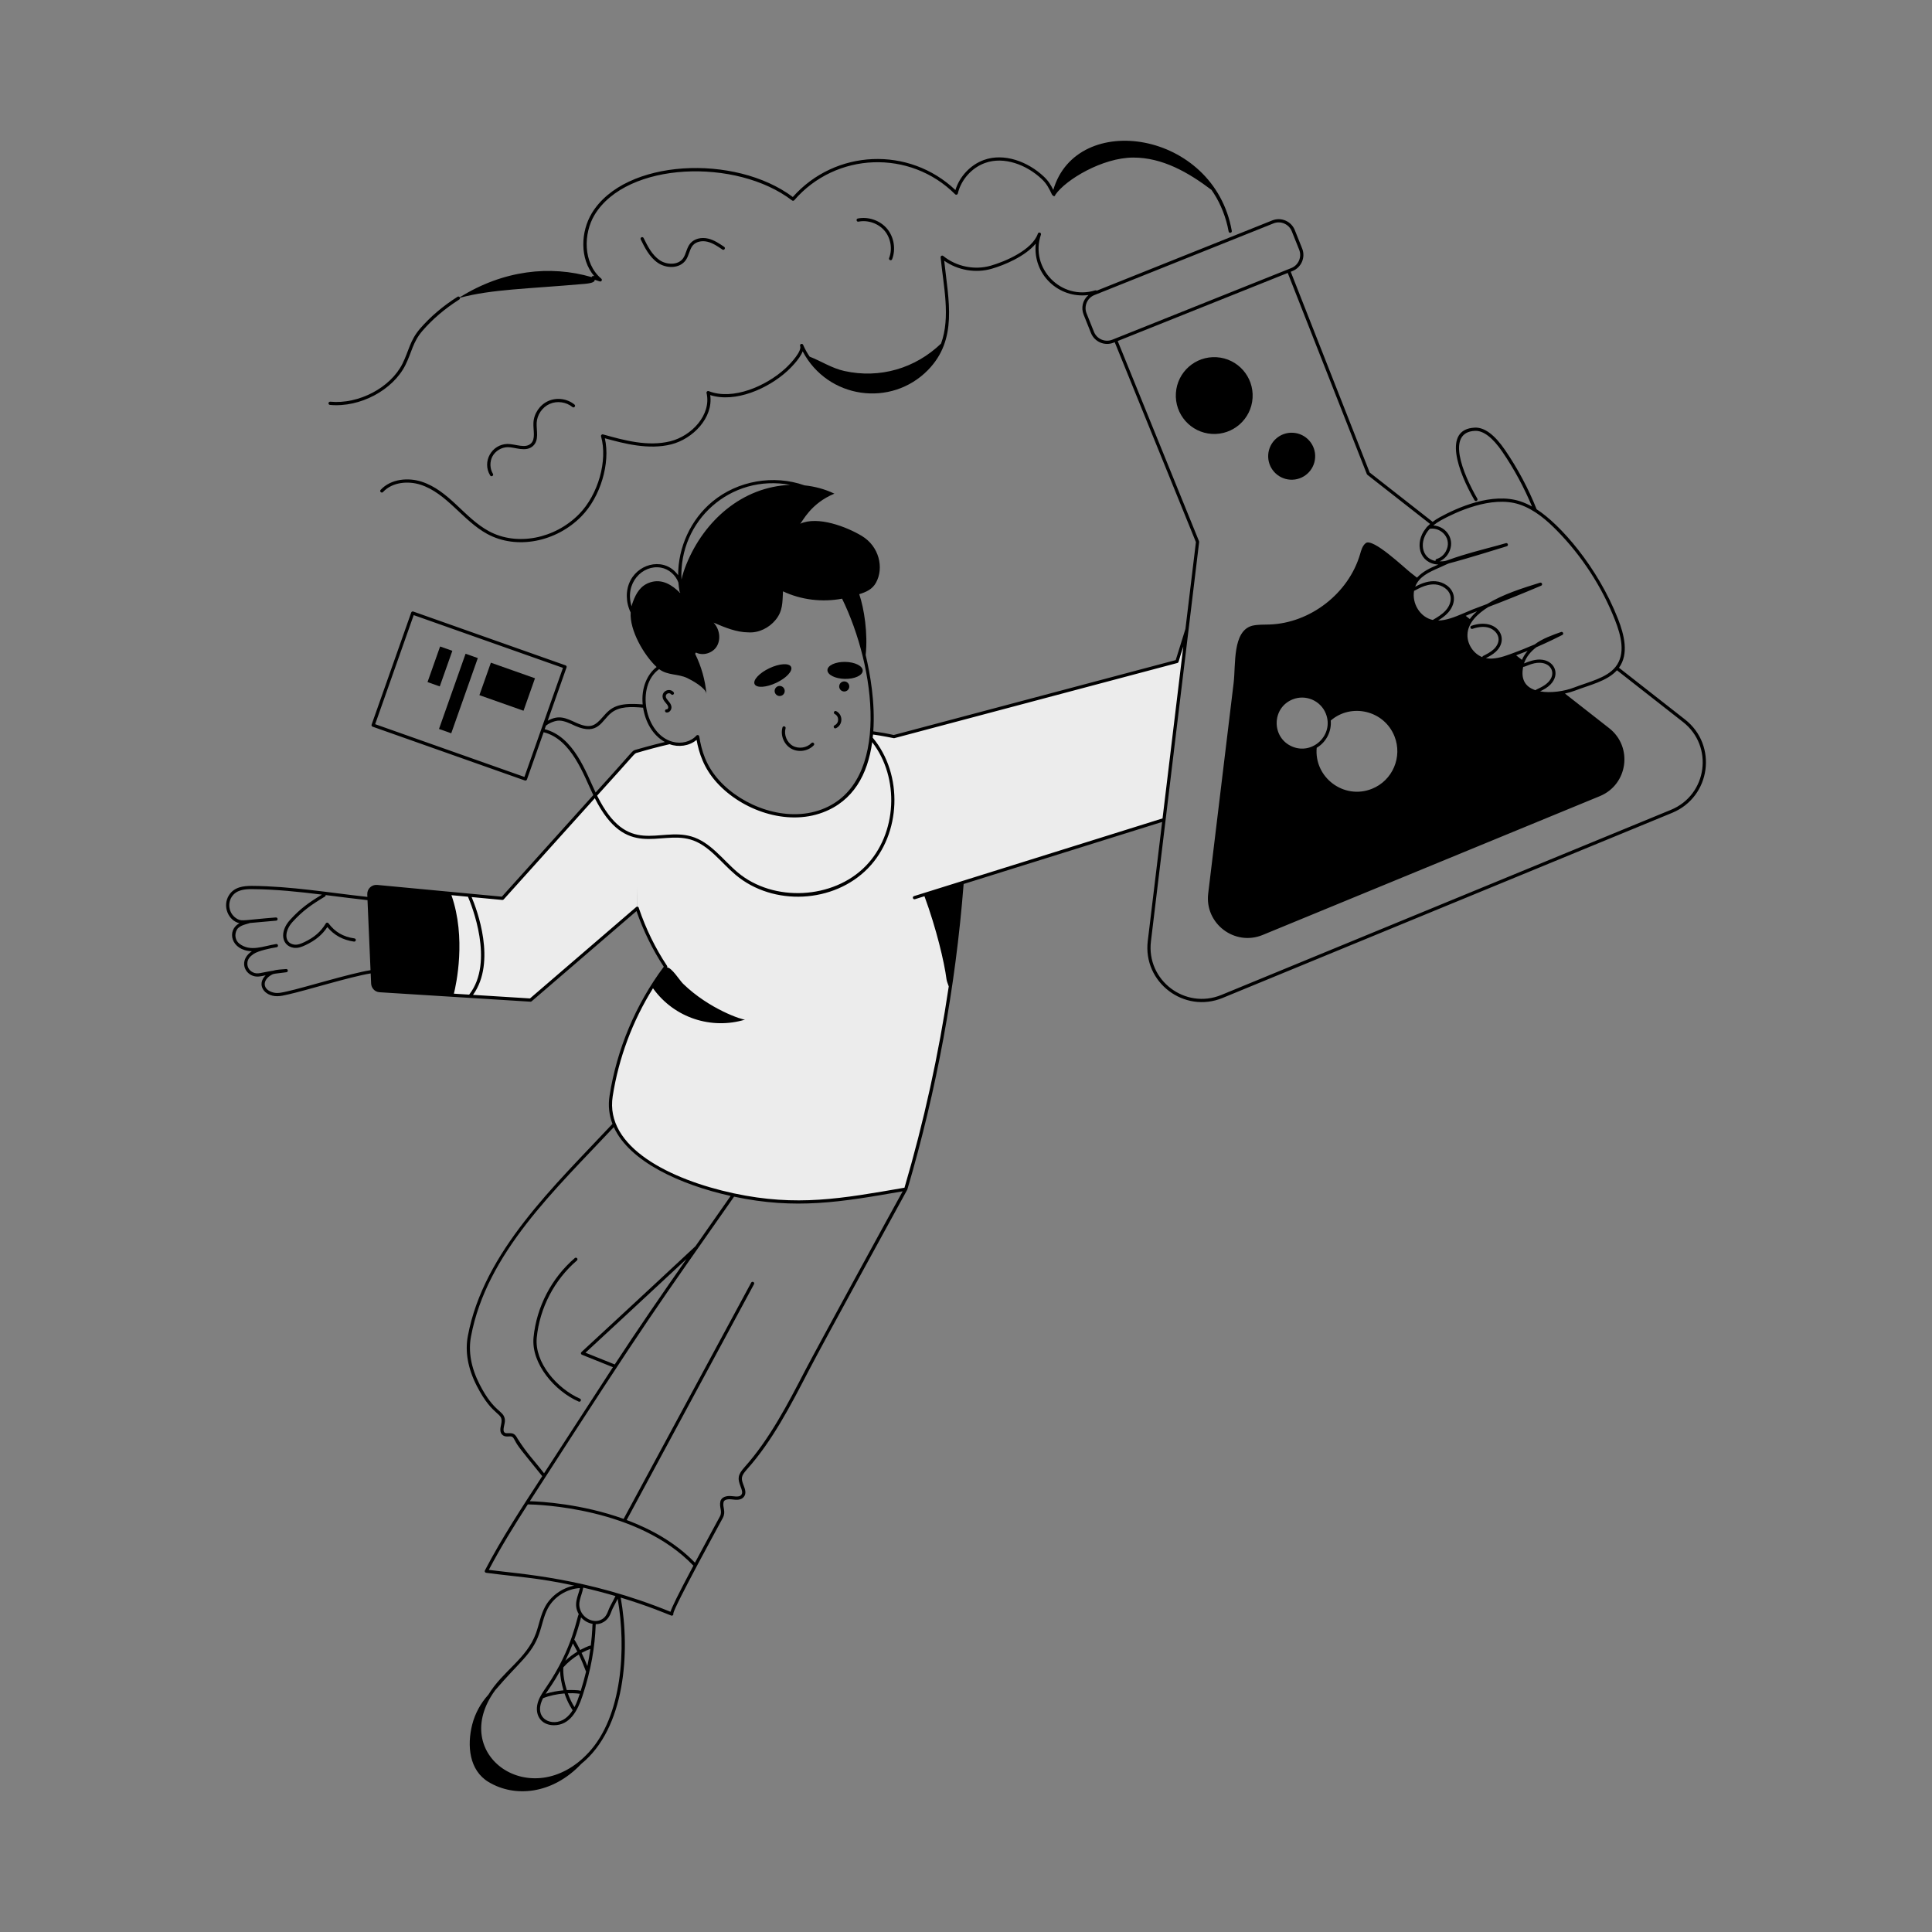 <svg xmlns="http://www.w3.org/2000/svg" enable-background="new 0 0 600 600" viewBox="0 0 600 600"><rect x="0" y="0" width="600" height="600" fill="#808080" stroke="none"/><path fill="#ececec" d="M197.889,282.085c2.16,6.4,5.12,12.53,8.86,18.16
			c-8.81,11.72-14.69,25.63-16.96,40.12
			c-2.84,18.15,23.27,28.1,41.33,31.39
			c18.07,3.29,32.09,0.71,50.17-2.46
			c10.54-35.72,16.73-72.72,18.4-109.92
			c0.29-6.47,0.35-13.34-2.91-18.95
			c-4.95-8.518-16.36-11.701-26.1-12.87
			c-0.85,10.69-4.91,20.39-15.33,24.29
			c-11.361,4.276-25.014-1.019-32.37-9.15
			c-3.95-4.37-5.47-8.84-6.32-13.91h-0.02
			c-2.125,2.37-5.844,2.932-8.65,1.81c-4.116,0.949-7.339,1.836-10.99,2.91
			C196.915,233.714,196.943,231.64,197.889,282.085z"/><path fill="#ececec" d="M197.625,233.305c-1.018,0.369,2.147-2.879-41.575,45.69
		l-38.959-3.673c-1.402-0.132-2.598,1.004-2.538,2.412l1.194,27.702
		c0.051,1.186,0.989,2.143,2.175,2.217l46.846,2.933l33.136-28.513"/><polygon fill="#ececec" points="368.639 195.405 361.499 254.545 283.999 278.775 277.529 228.785 365.519 205.415"/><path d="M523.297,223.441l-20.507-16.064c3.138-4.334,1.612-10.281-0.306-15.175
			c-6.411-16.341-18.034-29.4-25.266-34.036
			c-2.569-6.444-5.87-12.638-9.817-18.414c-3.25-4.747-6.419-7.092-9.396-6.947
			c-10.076,0.466-5.172,13.778-0.08,22.551c0.331,0.574,1.197,0.071,0.865-0.502
			c-4.526-7.798-9.739-20.633-0.739-21.051c2.604-0.117,5.483,2.072,8.524,6.514
			c3.652,5.345,6.739,11.055,9.204,16.988c-1.156-0.639-2.377-1.193-3.666-1.616
			c-8.708-2.851-19.43,1.9-25.047,4.988c-0.789,0.436-1.497,0.902-2.14,1.391
			l-19.562-15.324l-24.518-62.35l0.553-0.221c2.755-1.104,4.1-4.243,2.998-6.999
			l-2.291-5.723c-1.103-2.755-4.241-4.099-7-2.998l-54.512,21.821
			c-0.125-0.105-0.294-0.154-0.463-0.101c-10.511,3.271-20.404-6.867-16.866-17.29
			c0.213-0.629-0.735-0.945-0.947-0.323c-1.731,5.048-10.026,8.635-14.654,9.959
			c-5.028,1.438-10.673,0.28-14.732-3.023c-0.346-0.283-0.856-0.002-0.813,0.436
			c0.859,8.854,3.139,18.528,0.13,26.771
			c-7.999,7.676-18.97,10.96-30.013,8.52
			c-3.946-0.866-7.242-3.092-10.797-4.458c-0.744-1.106-1.385-2.184-2.019-3.666
			c-0.257-0.596-1.156-0.23-0.927,0.375c0.56,1.474-2.521,5.044-4.594,6.95
			c-5.9,5.44-16.274,10.013-23.804,7.045c-0.372-0.148-0.761,0.184-0.671,0.577
			c1.568,6.785-4.657,13.345-11.224,14.989
			c-7.018,1.757-14.407-0.305-20.926-2.122c-0.37-0.108-0.722,0.241-0.615,0.617
			c2.117,7.48-0.879,18.081-6.822,24.134c-7.602,7.743-19.381,9.973-28.01,5.304
			c-7.685-4.161-12.328-12.635-20.973-15.402
			c-3.941-1.259-9.376-0.956-12.642,2.563c-0.449,0.484,0.282,1.164,0.733,0.68
			c2.966-3.198,7.966-3.456,11.604-2.29c8.221,2.63,13.157,11.19,20.802,15.328
			c9.11,4.931,21.381,2.482,29.2-5.481c5.949-6.061,9.049-16.53,7.287-24.257
			c6.161,1.711,13.647,3.637,20.605,1.897c6.738-1.688,13.125-8.281,12.119-15.309
			c7.806,2.511,18.059-2.044,24.014-7.538c0.466-0.428,3.727-3.486,4.7-6.039
			c7.833,14.825,27.528,17.453,38.927,5.784
			c9.262-9.499,6.377-21.459,5.028-33.929c4.215,2.963,9.745,3.929,14.708,2.505
			c3.945-1.128,10.462-3.871,13.714-7.816
			c-0.942,9.592,7.069,17.115,16.371,15.971c-1.845,1.581-2.328,4.007-1.503,6.069
			l2.291,5.723c1.098,2.744,4.231,4.106,7,2.998l0.372-0.149l25.214,62.078
			l-3.256,26.967l-3.018,9.682l-87.569,23.258
			c-2.058-0.465-4.392-0.878-6.35-1.137c0.622-8.895-0.977-17.897-2.367-23.699
			c0.717-6.672-0.459-14.382-1.998-18.894c2.125-0.653,4.084-1.501,5.226-3.611
			c2.487-4.592,0.974-11.218-4.405-14.467c-4.722-2.852-13.686-6.294-19.155-3.799
			c0.699-0.642,3.256-6.327,10.616-9.342c-2.922-1.407-6.07-2.243-9.282-2.578
			c-9.591-3.389-20.725-1.459-28.58,5.029
			c-6.756,5.582-10.668,14.185-10.664,22.883
			c-3.92-5.51-11.819-4.025-14.78,1.569c-1.574,2.974-1.526,6.789,0.038,9.991
			c-0.349,5.566,4.101,13.237,8.058,16.94c-2.861,2.195-4.834,6.406-4.326,11.62
			c-7.918-0.676-9.855,0.96-12.365,3.87c-2.448,2.834-3.917,3.754-8.167,1.881
			c-3.522-1.622-5.5-2.558-8.961-0.697l5.847-16.547
			c0.092-0.261-0.044-0.547-0.305-0.639l-47.295-16.714
			c-0.264-0.091-0.547,0.048-0.638,0.305l-12.302,34.812
			c-0.092,0.261,0.044,0.547,0.305,0.639l47.295,16.714
			c0.27,0.093,0.549-0.053,0.638-0.305l5.188-14.68
			c8.696,2.146,12.496,13.484,15.419,19.521l-28.398,31.546l-38.709-3.649
			c-1.721-0.155-3.158,1.234-3.084,2.932l0.034,0.787
			c-11.831-1.293-23.779-3.333-35.835-3.417c-2.606-0.007-5.489,0.308-7.125,2.859
			c-2.21,3.447-0.168,7.992,3.248,8.738c-4.107,2.128-2.707,8.49,3.833,8.698
			c-0.004,0.003-0.009,0.005-0.013,0.008c-3.506,2.363-2.808,6.077-0.125,7.425
			c1.453,0.733,2.851,0.382,4.42,0.036c-2.916,2.89-0.481,6.493,3.583,6.493
			c1.097,0,2.2-0.274,3.41-0.546c5.263-1.147,19.409-5.547,25.628-6.531
			l0.136,3.151c0.054,1.248,1.006,2.592,2.643,2.695l46.846,2.933
			c0.01,0.001,0.021,0.001,0.031,0.001c0.119,0,0.235-0.043,0.326-0.121
			l32.568-28.025c2.145,6.171,4.989,11.985,8.476,17.289
			c-8.753,11.74-14.575,25.585-16.843,40.061c-0.49,3.134-0.125,6.045,0.906,8.741
			c-17.886,19.125-40.012,39.653-44.913,65.865
			c-0.915,4.881,0.009,10.079,2.746,15.449c5.283,10.339,8.496,7.921,7.584,12.053
			c-0.252,1.144-0.567,2.567,0.588,3.372c0.979,0.673,2.088,0.091,2.796,0.418
			c0.276,0.133,0.457,0.331,0.943,1.25c0.923,1.775,1.625,2.578,8.448,10.994
			c-6.314,9.727-12.656,19.365-17.808,29.286c-0.16,0.307,0.034,0.681,0.379,0.727
			c10.226,1.348,15.599,1.46,27.372,3.972c-3.789,0.745-7.268,3.214-9.088,6.615
			c-1.383,2.584-1.832,5.482-2.8,8.168
			c-2.854,7.934-10.353,11.771-14.772,19.087
			c-2.398,2.64-4.164,5.854-5.037,9.312c-1.63,6.47-0.98,14.18,5.1,17.83
			c8.08,4.857,19.771,3.885,28.792-5.664
			c13.592-11.01,15.277-34.72,12.227-51.621c8.777,2.664,13.705,4.826,15.675,5.578
			c0.404,0.162,0.805-0.234,0.655-0.638c0.428-2.406,14.352-27.722,15.373-29.662
			c1.072-2.023-0.128-3.255,0.237-4.919c0.193-0.907,1.687-0.97,2.449-0.869
			c1.407,0.179,2.907,0.364,3.828-0.737c0.911-1.103,0.401-2.438-0.05-3.617
			c-0.806-2.111-0.895-2.804,1.097-5.028c7.792-8.719,13.488-19.706,18.996-30.332
			c5.04-9.721,30.66-56.259,30.731-56.447c0.005-0.012,0.017-0.02,0.021-0.032
			c9.102-30.86,14.985-62.79,17.491-94.908l61.646-19.273l-4.463,36.97
			c-1.556,12.847,11.285,22.608,23.257,17.683l139.599-57.48
			C531.296,247.494,533.52,231.446,523.297,223.441z M447.55,161.554
			c4.408-2.424,15.593-7.753,24.253-4.913c4.843,1.586,8.764,5.139,11.64,8.057
			c7.794,7.901,14.057,17.539,18.111,27.87
			c1.881,4.801,3.398,10.534,0.144,14.568c-0.004,0.004-0.009,0.006-0.012,0.011
			c-0.003,0.004-0.003,0.009-0.006,0.013c-2.796,3.44-8.232,4.578-12.929,6.39
			c-2.95,1.132-7.172,1.757-10.467,1.164c1.125-0.544,2.293-1.186,3.218-2.129
			c3.225-3.287,1.193-7.631-3.22-7.756c-1.774-0.036-3.467,0.589-4.984,1.202
			c0.681-2.048,2.115-3.749,3.844-5.039c3.861-1.679,6.817-3.17,8.055-3.801
			c0.554-0.282,0.188-1.126-0.394-0.917c-2.535,0.895-5.943,2.1-8.173,3.85
			c-2.134,0.925-4.794,2.003-7.732,3.072c-2.327,0.845-4.986,1.673-7.46,1.206
			c1.086-0.556,2.182-1.154,3.11-2.021c4.469-4.162,0.326-10.729-7.567-8.039
			c-0.62,0.213-0.312,1.155,0.323,0.947c1.973-0.673,3.698-0.781,5.127-0.323
			c1.449,0.463,2.934,1.826,2.968,3.533c0.021,1.074-0.537,2.223-1.533,3.151
			c-0.939,0.877-2.129,1.481-3.279,2.066c-0.146,0.074-0.232,0.212-0.258,0.362
			c-2.675-1.041-4.662-3.944-4.6-6.914c0.068-3.775,3.27-6.658,6.488-8.661
			c5.265-2.001,10.625-4.162,16.388-6.607c0.573-0.241,0.269-1.12-0.346-0.937
			c-5.347,1.669-11.433,3.545-16.435,6.623c-7.139,2.731-2.309,0.781-7.273,2.864
			c-2.857,1.23-5.503,2.25-7.931,2.261c1.097-0.679,2.211-1.458,3.114-2.467
			c1.403-1.567,2.046-3.521,1.722-5.226c-0.514-2.704-3.208-4.311-5.603-4.499
			c-1.938-0.157-4.029,0.409-6.359,1.698c1.179-3.164,4.384-4.566,7.445-5.905
			c6.289-2.753-3.196,0.846,21.008-6.666c0.62-0.192,0.352-1.137-0.291-0.957
			c-1.698,0.505-3.646,1.02-5.709,1.563c-14.364,3.793-11.655,4.095-14.89,4.082
			c1.16-0.495,2.17-1.416,2.829-2.608c2.196-3.977-0.581-8.232-4.749-8.547
			C445.836,162.6,446.636,162.058,447.55,161.554z M456.465,192.247
			c-0.422-0.331-0.845-0.661-1.268-0.992c1.075-0.451,1.313-0.612,3.524-1.432
			C457.809,190.615,457.055,191.424,456.465,192.247z M444.958,192.537
			c-3.984-0.865-6.499-5.163-5.802-9.059c0.401-0.012,3.29-2.227,6.618-1.967
			c1.967,0.155,4.283,1.502,4.699,3.69c0.267,1.4-0.288,3.034-1.484,4.37
			C447.868,190.826,446.328,191.735,444.958,192.537z M476.862,214.359
			c-3.438-1.122-4.548-3.666-3.83-7.255c0.475,0.12,2.821-1.383,5.22-1.275
			c3.536,0.098,5.155,3.384,2.535,6.055
			C479.308,213.39,477.098,214.025,476.862,214.359z M472.655,204.929
			c-0.6-0.472-1.198-0.939-1.798-1.406c1.187-0.442,2.382-0.903,3.576-1.39
			C473.672,203.005,473.075,203.948,472.655,204.929z M444.018,164.227
			c3.634-0.576,7.114,3.167,4.992,7.012c-0.645,1.168-1.682,2.026-2.845,2.353
			c-0.266,0.075-0.421,0.351-0.346,0.616c0.002,0.006,0.008,0.009,0.01,0.015
			C441.349,173.41,440.549,167.957,444.018,164.227z M345.44,105.497
			c-2.246,0.896-4.802-0.197-5.7-2.441l-2.291-5.723
			c-0.901-2.25,0.19-4.799,2.441-5.7l55.587-22.251
			c2.254-0.901,4.805,0.206,5.7,2.441l2.291,5.723
			c0.898,2.244-0.197,4.802-2.441,5.7
			C399.58,83.824,350.683,103.398,345.44,105.497z M197.762,233.79l0.009,0.015
			c3.319-0.987,6.743-1.892,10.181-2.688c2.704,1.012,6.095,0.59,8.375-1.334
			c0.757,4.063,2.19,8.723,6.281,13.249c7.766,8.584,21.629,13.527,32.916,9.282
			c9.446-3.537,13.954-11.758,15.341-21.831c8.58,11.069,7.769,28.403-2.004,38.454
			c-10.08,10.371-28.645,11.315-39.73,2.025
			c-4.616-3.877-8.481-9.489-14.463-11.207
			c-10.175-2.913-19.736,6.453-29.225-12.663
			C197.693,233.626,196.816,234.15,197.762,233.79z M245.44,150.582
			c-14.945,0.569-26.786,11.131-32.286,24.669
			c-0.622,1.531-1.16,3.114-1.512,4.727
			C210.75,161.685,226.934,147.093,245.44,150.582z M201.95,180.851
			c-2.988,0.961-4.374,3.313-5.391,6.067c-0.172,0.465-0.302,0.92-0.411,1.372
			c-2.255-7.158,3.359-13.006,9.095-12.007c2.524,0.443,4.627,2.354,5.444,4.653
			c0.073,0.903,0.188,1.804,0.349,2.699c0.023,0.126,0.093,0.24,0.189,0.316
			c0.001,0.073-0.003,0.145-0,0.218
			C208.767,181.679,205.632,179.667,201.95,180.851z M204.698,207.81
			c2.618,1.977,5.814,1.398,8.688,2.743c1.465,0.686,5.837,3.078,6.007,4.955
			c-0.391-4.327-1.598-8.574-3.518-12.471c0.085-0.131,0.168-0.264,0.254-0.394
			c2.12,1.095,5.088,0.25,6.405-1.805c1.458-2.275,0.934-5.501-0.915-7.473
			c3.473,1.491,7.065,3.007,10.845,3.024c3.215,0.201,6.368-1.419,8.368-3.833
			c2.295-2.771,2.147-5.408,2.336-8.913c5.669,2.681,12.192,3.435,18.348,2.282
			c10.251,20.874,15.484,57.283-6.344,65.451
			c-10.979,4.131-24.452-0.87-31.823-9.017
			c-4.217-4.666-5.471-9.321-6.198-13.658c-0.001-0.005-0.005-0.007-0.006-0.012
			c-0.068-0.422-0.597-0.556-0.879-0.239c-1.704,1.9-4.67,2.669-7.389,1.91
			C200.256,228.078,197.335,213.062,204.698,207.81z M162.863,241.281l-46.352-16.381
			l11.968-33.869l46.352,16.381L162.863,241.281z M169.16,226.461l0.388-1.098
			c1.192-0.961,3.051-1.6,4.106-1.569c1.664,0.019,3.337,0.874,4.994,1.638
			c7.146,3.143,8.164-1.671,11.222-4.076c2.56-2.025,6.122-1.904,9.851-1.575
			c0.683,4.349,2.926,8.544,6.767,10.658c-4.236,1.014-8.929,2.36-9.031,2.396
			c-1.41,0.499,0.483-0.963-12.486,13.287
			C181.971,239.848,178.196,228.763,169.16,226.461z M140.96,308.594
			c0.698-2.811,3.894-17.329-0.765-30.592l5.136,0.484
			c1.027,2.37,8.344,20.254,0.375,30.404L140.96,308.594z M89.271,307.859
			c-1.436,0.323-2.886,0.712-4.202,0.418c-3.6-0.8-3.804-3.918-0.587-5.619
			c0.482-0.256,0.699-0.258,4.468-0.721c0.668-0.083,0.519-1.088-0.123-0.992
			c-1.499,0.131-2.88,0.16-4.046,0.523c-3.748,0.556-4.774,1.237-6.262,0.491
			c-1.236-0.622-1.845-1.767-1.67-3.14c0.12-0.941,0.743-1.78,1.904-2.562
			c1.516-1.022,5.44-1.818,7.158-2.09c0.657-0.106,0.492-1.093-0.156-0.988
			c-4.099,0.651-7.966,2.507-11.407-0.104c-1.292-0.98-1.625-2.854-0.775-4.358
			c0.839-1.487,3.598-1.817,4-2.067c3.048-0.247,5.524-0.523,8.176-0.731
			c0.655-0.051,0.586-1.042-0.078-0.996c-9.439,0.737-10.473,1.272-11.862,0.531
			c-2.612-1.39-3.331-4.606-1.841-6.932c1.374-2.143,3.929-2.408,6.276-2.398
			c7.289,0.049,14.532,0.823,21.736,1.706c-4.132,2.5-6.737,4.379-9.886,7.831
			c-3.447,3.783-2.522,8.05,1.002,8.66c1.37,0.241,2.602-0.246,3.846-0.836
			c3.033-1.44,5.132-3.18,6.713-5.583c2.095,2.543,4.809,4.024,8.275,4.52
			c0.666,0.083,0.789-0.898,0.142-0.99c-3.488-0.498-6.05-1.99-8.061-4.696
			c-0.235-0.315-0.664-0.238-0.831,0.042c-1.515,2.545-3.571,4.335-6.667,5.805
			c-1.028,0.488-2.125,0.952-3.247,0.755c-3.167-0.554-2.894-4.303-0.434-7.002
			c3.171-3.478,5.775-5.317,10.073-7.898c0.167-0.1,0.248-0.282,0.236-0.463
			c5.85,0.727,8.945,1.138,12.987,1.577l0.938,21.747
			C108.699,302.301,94.473,306.724,89.271,307.859z M160.75,446.818
			c-0.802-1.517-1.363-1.797-2.845-1.725c-0.46,0.017-0.859,0.039-1.13-0.148
			c-0.981-0.685,0.198-2.767,0.02-4.097c-0.404-3.006-3.255-1.927-7.871-10.96
			c-2.634-5.169-3.527-10.152-2.653-14.812
			c4.847-25.922,26.19-45.648,44.354-65.041
			c4.903,10.793,20.768,17.924,36.287,21.377
			c-3.811,5.458-7.016,10.019-10.933,15.611
			c-15.827,14.791-35.216,32.693-35.41,32.873
			c-0.269,0.248-0.188,0.695,0.153,0.831l9.63,3.866
			c-2.237,3.428-12.22,18.832-21.387,32.952
			C165.687,453.283,163.863,451.693,160.75,446.818z M190.911,423.742l-9.082-3.646
			c3.088-2.854,17.911-16.555,31.396-29.133
			C205.705,401.726,198.132,412.705,190.911,423.742z M182.831,544.236
			c-17.497,19.01-43.877,0.871-29.03-19.346
			c7.545-8.844,11.314-11.038,13.587-17.355c0.97-2.69,1.423-5.575,2.741-8.034
			c1.931-3.607,5.882-6.087,9.97-6.31c-0.54,2.555-2.173,4.986-0.352,8.119
			c-0.565,0.576-1.757,10.433-9.956,22.433c-0.916,1.342-2.019,2.897-2.58,4.421
			c-1.487,4.035,0.561,7.627,4.82,7.627c4.934,0,7.336-4.469,8.872-9.125
			c2.688-8.146,3.856-15.162,4.1-22.187c0.001-0.029-0.01-0.054-0.013-0.082
			c0.641,0.001,1.274-0.11,1.864-0.361c2.033-0.862,2.633-2.486,3.214-4.058
			c0.181-0.49,1.3-2.482,1.759-3.432
			C194.51,511.667,193.295,532.964,182.831,544.236z M177.921,510.375
			c0.498,0.873,0.956,1.719,1.382,2.555c-1.328,0.81-2.596,1.774-3.725,2.825
			C176.435,513.996,177.219,512.203,177.921,510.375z M168.656,527.389
			c1.92-0.775,4.308-1.286,6.656-1.472c1.119,3.243,2.274,4.772,2.532,5.228
			c-0.625,0.989-1.371,1.869-2.311,2.547
			C171.555,536.564,165.337,533.798,168.656,527.389z M169.457,526.03
			c1.293-1.999,2.36-3.282,4.484-7.111c0.044,1.849,0.428,3.959,1.058,6.028
			C173.084,525.117,171.151,525.481,169.457,526.03z M178.409,530.162
			c-0.799-1.251-1.507-2.73-2.07-4.302c2.514-0.096,3.366,0.168,3.722,0.152
			C179.607,527.409,179.13,528.779,178.409,530.162z M180.337,525.134
			c-0.454-0.351-3.644-0.293-4.321-0.259c-0.774-2.463-1.198-5.021-1.068-7.061
			c1.329-1.505,3.016-2.886,4.802-3.985c0.821,1.688,1.542,3.393,2.255,5.322
			C181.538,521.103,180.983,523.09,180.337,525.134z M182.407,517.402
			c-0.563-1.43-1.146-2.759-1.79-4.077c0.906-0.5,1.825-0.925,2.73-1.245
			C183.103,513.852,182.79,515.619,182.407,517.402z M183.477,511.058
			c-0.479-0.108-2.874,1.136-3.306,1.374c-0.129-0.253-1.593-3.068-1.823-3.237
			c0.818-2.257,1.524-4.56,2.102-6.909c0.948,1.069,2.248,1.785,3.585,2.024
			C183.939,504.603,184.023,506.633,183.477,511.058z M189.13,499.632
			c-0.641,1.735-1.141,2.836-2.667,3.483c-2.12,0.904-4.943-0.343-6.042-2.663
			c-1.29-2.742,0.188-4.466,0.708-7.402c3.356,0.774,6.691,1.646,10,2.616
			C190.643,496.771,189.379,498.957,189.13,499.632z M208.225,500.554
			c-26.092-10.634-46.858-11.748-56.421-13.011
			c3.677-7.006,7.882-13.766,12.107-20.343
			c3.1,0.045,34.248,0.965,51.427,19.034
			C210.278,495.745,208.655,499.198,208.225,500.554z M250.129,425.456
			c-5.479,10.57-11.145,21.501-18.853,30.125c-2.269,2.534-2.208,3.639-1.286,6.052
			c0.468,1.227,0.716,2.015,0.215,2.621c-0.398,0.475-0.976,0.633-2.935,0.385
			c-1.551-0.199-3.25,0.241-3.551,1.649c-0.415,1.891,0.715,3.043-0.144,4.664
			c-0.847,1.609-3.489,6.372-7.747,14.357
			c-6.011-6.226-13.641-10.426-21.208-13.255l39.547-73.242
			c0.131-0.243,0.041-0.546-0.202-0.677c-0.244-0.131-0.547-0.042-0.678,0.202
			l-39.614,73.367c-13.083-4.701-25.723-5.391-29.13-5.49
			c38.572-59.856,38.458-58.805,63.43-94.575c19.136,4.058,33.129,1.704,52.367-1.671
			C277.829,374.452,253.478,418.996,250.129,425.456z M283.849,278.298
			c-0.626,0.197-0.338,1.155,0.299,0.955l2.952-0.923
			c3.68,9.985,6.176,20.496,6.848,25.803c0.086,0.683,0.449,1.434,0.696,2.216
			c-3.139,21.133-7.731,42.056-13.748,62.507
			c-19.505,3.367-33.375,5.951-52.991,1.748c-0.031-0.009-0.06-0.016-0.092-0.019
			c-19.574-4.214-40.011-14.295-37.531-30.143
			c1.862-11.886,6.152-23.338,12.508-33.529
			c6.669,9.332,18.297,12.883,28.619,9.729
			c-0.772,0.169-11.168-3.245-19.267-11.128c-1.073-1.045-3.561-5.089-4.963-5.058
			c0.076-0.157,0.085-0.34-0.014-0.488c-3.646-5.489-6.598-11.536-8.777-17.973
			c-0.014-0.089-0.043-0.177-0.106-0.251c-0.18-0.211-0.497-0.232-0.705-0.053
			l-32.981,28.381l-17.696-1.108c7.368-10.226,1.177-26.568-0.429-30.372
			l9.534,0.899c0.154,0.005,0.312-0.046,0.418-0.163l28.302-31.439
			c9.687,19.228,19.949,10.043,29.667,12.826
			c5.718,1.642,9.375,7.049,14.097,11.012c11.638,9.755,30.457,8.847,41.09-2.094
			c10.34-10.633,10.981-29.147,1.447-40.546c0.03-0.303,0.077-0.622,0.108-0.971
			c2.624,0.354,6.417,1.124,6.525,1.151l87.989-23.37
			c0.487-0.129,0.278-0.384,1.832-5.092l-6.442,53.358
			C351.943,257.008,292.501,275.593,283.849,278.298z M518.918,251.503l-139.599,57.48
			c-11.266,4.635-23.349-4.551-21.884-16.638
			c1.518-12.577,13.178-109.151,14.97-124
			c0.01-0.084-0.001-0.169-0.033-0.248l-25.26-62.192l52.806-21.138l24.566,62.471
			c0.033,0.083,0.087,0.156,0.157,0.211l19.493,15.269
			c-0.87,0.768-1.089,1.009-1.309,1.346c-3.692,4.513-2.072,10.993,3.872,11.26
			c-2.623,1.107-4.82,2.131-6.641,4.073c-0.662-0.523-1.328-1.043-1.988-1.562
			c-1.99-1.56-11.73-10.86-13.92-9.17c-1.05,0.82-1.41,2.22-1.78,3.5
			c-3.58,12.14-15.45,21.34-28.1,21.78
			c-1.8,0.06-3.64-0.03-5.38,0.38c-6.199,1.656-5.077,12.071-5.77,17.76
			c-3.948,32.659-5.306,43.995-7.9,65.4
			c-1.13,9.34,8.22,16.45,16.93,12.87l104.7-43.11
			c8.73-3.6,10.34-15.27,2.9-21.1
			c-0.146-0.114-13.632-10.677-13.739-10.76c1.102-0.239,2.167-0.545,3.099-0.902
			c4.496-1.738,9.975-2.911,13.055-6.326l20.517,16.072
			C532.289,231.752,530.22,246.855,518.918,251.503z M401.273,231.839
			c-6.445-2.756-6.388-12.008,0.171-14.639c4.06-1.618,8.681,0.367,10.3,4.41
			C414.369,228.167,407.692,234.589,401.273,231.839z M408.91,232.233
			c2.984-1.743,4.663-5.142,4.363-8.464c6.375-5.497,16.564-3.176,19.791,4.881
			c2.562,6.428-0.574,13.75-6.991,16.321
			C417.346,248.464,408.072,241.427,408.91,232.233z"/><path d="M262.403,210.835c3.026,0.05,5.499-1.091,5.523-2.549
			s-2.41-2.679-5.436-2.729c-3.026-0.05-5.499,1.092-5.523,2.549
			C256.943,209.564,259.377,210.785,262.403,210.835z"/><path d="M241.087,212.05c3.129-1.48,5.186-3.694,4.594-4.946
			s-3.608-1.066-6.737,0.414s-5.186,3.694-4.594,4.946
			S237.959,213.53,241.087,212.05z"/><path d="M243.577,215.202c0.339-0.796-0.032-1.716-0.828-2.055
			c-0.796-0.339-1.716,0.032-2.055,0.828s0.032,1.716,0.828,2.055
			S243.239,215.999,243.577,215.202z"/><path d="M262.8,211.745c-0.796-0.339-1.716,0.032-2.055,0.828
			c-0.339,0.796,0.032,1.716,0.828,2.055c0.796,0.339,1.716-0.032,2.055-0.828
			C263.967,213.004,263.596,212.084,262.8,211.745z"/><path d="M259.696,220.856c-0.585-0.301-1.046,0.587-0.455,0.891
			c1.427,0.728,1.405,2.811-0.05,3.504c-0.594,0.282-0.169,1.189,0.43,0.902
			C261.815,225.111,261.868,221.966,259.696,220.856z"/><path d="M243.962,226.195c0.177-0.637-0.785-0.908-0.963-0.27
			c-0.689,2.47,0.471,5.289,2.698,6.559c2.238,1.274,5.251,0.824,7.018-1.021
			c0.457-0.476-0.262-1.17-0.722-0.691c-1.442,1.503-3.99,1.875-5.801,0.843
			S243.402,228.202,243.962,226.195z"/><path d="M207.528,219.582c0.039,0.298-0.195,0.737-0.443,0.695
			c-0.698-0.048-0.797,1.002,0.028,1.002c0.879,0,1.521-0.943,1.407-1.825
			c-0.178-1.381-1.699-2.154-1.759-3.147c-0.054-0.902,1.082-1.374,1.679-0.692
			c0.436,0.495,1.188-0.162,0.751-0.66c-1.22-1.389-3.541-0.437-3.428,1.413
			C205.851,217.82,207.399,218.567,207.528,219.582z"/><path d="M180.109,434.358c-7.051-3.072-14.184-11.194-13.413-18.961
			c0.913-9.194,5.457-17.919,12.467-23.936c0.209-0.181,0.233-0.496,0.054-0.705
			c-0.181-0.21-0.496-0.231-0.705-0.055
			c-7.204,6.184-11.873,15.148-12.811,24.596
			c-0.815,8.215,6.636,16.766,14.008,19.977
			C180.315,435.538,180.716,434.623,180.109,434.358z"/><path d="M400.685,148.967c4.023,0.252,7.489-2.805,7.74-6.828
			c0.252-4.023-2.805-7.489-6.829-7.74c-4.023-0.252-7.488,2.805-7.74,6.828
			S396.661,148.715,400.685,148.967z"/><path d="M389,123.591c0.412-6.577-4.586-12.243-11.163-12.654
			s-12.243,4.586-12.654,11.164c-0.412,6.577,4.586,12.242,11.163,12.654
			C382.922,135.166,388.588,130.168,389,123.591z"/><path d="M102.467,125.748c9.356,0.886,19.588-4.642,23.444-12.392
			c1.989-3.998,2.262-7.113,5.285-10.616c3.132-3.629,6.978-6.901,11.43-9.728
			c0.187-0.118,0.262-0.338,0.211-0.542c10.017-2.655,20.57-2.72,38.797-4.318
			c2.374-0.208,3.17-0.682,3.047-1.271c1.77,0.56,1.577,0.546,1.734,0.546
			c0.466,0,0.676-0.583,0.323-0.882c-5.745-4.863-5.558-14.067-2.09-19.806
			c10.048-16.625,44.141-17.697,61.333-4.486c0.211,0.161,0.51,0.13,0.683-0.069
			c12.921-14.964,35.958-15.834,49.958-1.854c0.276,0.279,0.752,0.139,0.84-0.239
			c0.995-4.253,4.297-7.967,8.414-9.462c5.979-2.177,13.022,0.61,17.613,4.951
			c1.613,1.505,2.284,2.909,3.214,4.854c0.6,0.785,0.963,0.489,1.064,0.028
			c3.243-4.699,14.649-11.5,24.141-11.527
			c9.092-0.03,17.141,4.608,24.335,10.039c0.264,0.384,0.524,0.772,0.773,1.17
			h0c2.056,3.198,3.777,7.391,4.545,11.745
			c0.117,0.664,1.099,0.47,0.984-0.174c-5.503-31.226-48.186-37.585-55.433-12.729
			c-0.746-1.507-1.503-2.794-2.939-4.134c-4.925-4.657-12.343-7.452-18.639-5.162
			c-4.152,1.508-7.535,5.117-8.82,9.335c-14.437-13.686-37.332-12.665-50.498,2.153
			c-17.933-13.416-52.186-11.897-62.423,5.045c-3.422,5.664-3.87,14.114,0.771,19.562
			c-0.065-0.02-0.131-0.04-0.196-0.06c-0.266-0.083-0.544,0.067-0.625,0.331
			c-0.001,0.003,0,0.007-0.001,0.01c-12.887-3.77-27.464-2.151-40.958,6.265
			c-0.002-0.002-0.001-0.006-0.003-0.008c-0.148-0.233-0.458-0.303-0.69-0.154
			c-4.535,2.878-8.455,6.215-11.651,9.917c-3.156,3.657-3.476,6.913-5.423,10.825
			c-3.725,7.485-13.589,12.687-22.454,11.841c-0.276-0.013-0.519,0.176-0.545,0.45
			C101.99,125.477,102.192,125.722,102.467,125.748z"/><path d="M170.689,125.447c2.297-1.025,5.146-0.637,7.087,0.962
			c0.509,0.42,1.147-0.35,0.636-0.771c-2.227-1.835-5.495-2.278-8.13-1.104
			s-4.491,3.899-4.618,6.782c-0.104,2.346,0.728,5.001-0.776,6.415
			c-1.755,1.648-4.71,0.155-7.272,0.144c-4.95,0.077-7.975,5.55-5.387,9.783
			c0.34,0.557,1.199,0.044,0.854-0.521c-0.983-1.609-1.033-3.8-0.124-5.451
			c0.91-1.652,2.788-2.781,4.673-2.811c2.206-0.074,5.69,1.7,7.941-0.415
			c1.924-1.807,0.987-4.759,1.09-7.1
			C166.773,128.846,168.391,126.47,170.689,125.447z"/><path d="M214.424,75.534c-1.22,1.407-1.328,3.367-2.29,4.704
			c-1.568,2.183-5.092,2.045-7.274,0.56c-2.393-1.63-3.768-4.418-4.981-6.878
			c-0.122-0.248-0.421-0.349-0.669-0.228c-0.248,0.122-0.35,0.422-0.227,0.669
			c1.205,2.444,2.704,5.485,5.314,7.263c2.672,1.82,6.747,1.845,8.648-0.802
			c1.043-1.45,1.203-3.444,2.234-4.634c0.958-1.107,2.732-1.545,4.522-1.115
			c1.699,0.408,3.194,1.43,4.64,2.419c0.55,0.371,1.109-0.453,0.564-0.826
			c-1.449-0.991-3.092-2.114-4.971-2.565
			C217.791,73.586,215.625,74.148,214.424,75.534z"/><path d="M277.058,80.495c1.206-3.111,0.572-6.918-1.578-9.472
			c-2.149-2.554-5.791-3.822-9.064-3.169c-0.648,0.131-0.451,1.112,0.197,0.98
			c2.924-0.589,6.181,0.551,8.103,2.833s2.489,5.685,1.41,8.466
			C275.886,80.755,276.821,81.109,277.058,80.495z"/><rect width="10.695" height="14.53" x="152.168" y="206.002" transform="rotate(-70.537 157.515 213.267)"/><rect width="24.772" height="4.033" x="129.976" y="213.361" transform="rotate(-70.54 142.362 215.377)"/><rect width="11.726" height="4.033" x="130.762" y="204.955" transform="rotate(-70.54 136.625 206.972)"/></svg>